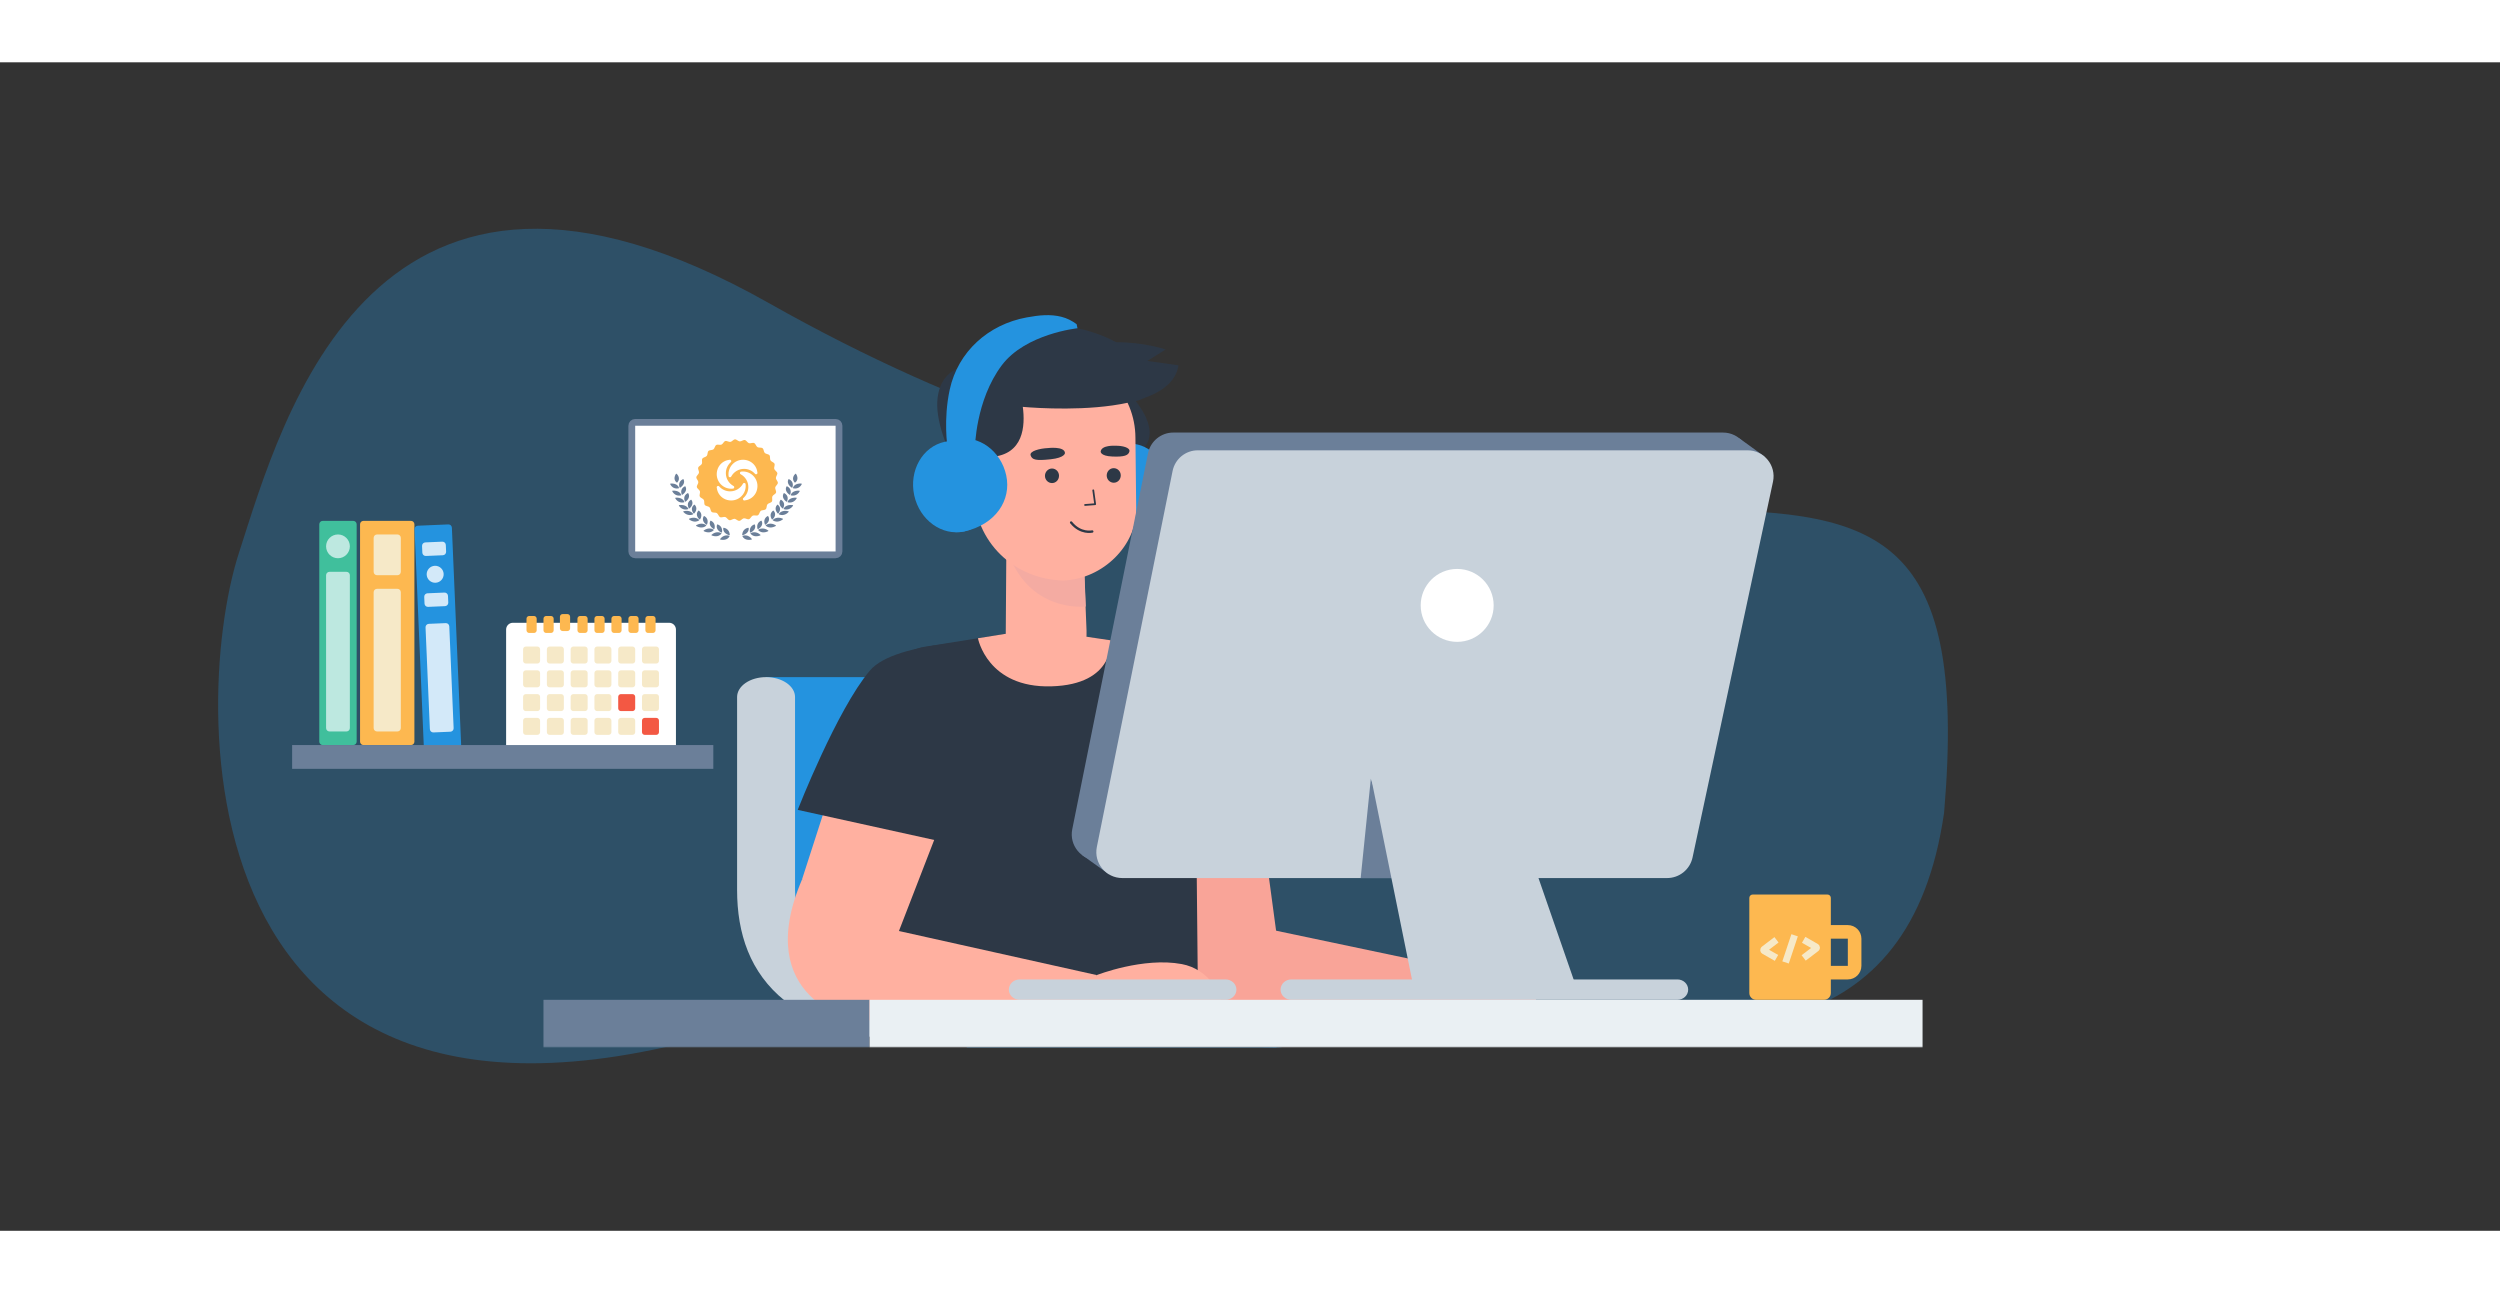<svg width="580" height="300" viewBox="0 0 736 344" fill="none" xmlns="http://www.w3.org/2000/svg">
<rect x="0" y="0" width="736" height="344" fill="#333333" stroke="none"/>
<path opacity="0.3" d="M70.341 144.434C55.393 190.562 52.841 350.934 245.395 274.236C357.315 222.537 552.341 358.934 572.341 220.934C586.841 51.434 459.429 202.647 226.361 70.888C109.864 5.029 83.1 105.061 70.341 144.434Z" fill="#2493DF"/>
<mask id="mask0" mask-type="alpha" maskUnits="userSpaceOnUse" x="70" y="62" width="519" height="229">
<path d="M588.842 62.434H70.842V290.434H588.842V62.434Z" fill="#C4C4C4"/>
</mask>
<g mask="url(#mask0)">
<path d="M375.919 290C338.595 290 308.254 269.202 308.254 243.656V186.86C308.254 183.626 312.088 181 316.81 181C321.533 181 325.367 183.626 325.367 186.86V243.639C325.367 262.75 348.066 278.279 375.944 278.279C380.667 278.279 384.5 280.905 384.5 284.14C384.475 287.374 380.641 290 375.919 290Z" fill="#2493DF"/>
<path d="M316.783 181H225.531L231.091 226.857L228.425 261.341L273.95 281.201L284.665 290H375.917L351.111 279.218L332.627 264.872L325.213 261.776L319.043 233.9L318.637 200.39L316.783 181Z" fill="#2493DF"/>
<path d="M284.471 289C232.025 290 217 269.202 217 243.656V186.86C217 183.626 220.821 181 225.529 181C230.236 181 234.058 183.626 234.058 186.86V243.639C234.058 262.75 256.683 278.279 284.471 278.279C289.178 278.279 293 280.905 293 284.14C292.975 287.374 289.178 289 284.471 289Z" fill="#C8D2DB"/>
<path d="M366.67 253.758L423.315 265.686L426.362 277.03L352.197 278.096L346.256 247.312L366.67 253.758Z" fill="#F9A498"/>
<path d="M414.706 265.026C414.706 265.026 426.284 257.997 437.761 260.94C445.327 262.869 452.817 270.153 452.233 277.919L406.15 277.335L414.706 265.026Z" fill="#F9A498"/>
<path d="M369.919 212.848L376.444 261.321C376.444 261.321 348.134 276.218 348.743 274.416C349.327 272.614 342.396 212.848 342.396 212.848H369.919Z" fill="#F9A498"/>
<path d="M344.629 172.751C344.629 172.751 365.399 176.024 370.147 193.739C376.316 216.833 378.678 220.157 378.678 220.157L347.27 224.725L344.629 172.751Z" fill="#2D3846"/>
<path d="M304.692 166.863L344.631 172.751C348.668 173.36 351.69 176.811 351.74 180.897L352.68 275.584L263.586 275.837L257.543 193.231L260.843 182.039C262.392 176.811 266.81 172.928 272.193 172.066L304.692 166.863Z" fill="#2D3846"/>
<path d="M278.54 219.853L261.858 262.945L236.113 240.562L246.116 209.549L278.54 219.853Z" fill="#FFB0A0"/>
<path d="M294.79 170.213C294.79 170.213 263.788 169.934 256.07 179.095C246.371 190.617 234.844 220.081 234.844 220.081L285.268 231.197L294.79 170.213Z" fill="#2D3846"/>
<path d="M264.728 255.763L322.922 268.731L320.536 281.624L251.753 282.08C251.753 282.08 221.006 275.888 236.113 240.587L264.728 255.763Z" fill="#FFB0A0"/>
<path d="M322.922 268.706C322.922 268.706 336.607 263.351 347.931 265.483C355.624 266.93 360.779 274.239 360.195 282.055L314.492 281.649L322.922 268.706Z" fill="#FFB0A0"/>
<path d="M331.352 96.362C331.352 96.362 347.195 111.234 331.58 116.614L331.352 96.362Z" fill="#2D3846"/>
<path d="M321.931 122.857C321.779 128.897 326.375 133.947 332.24 134.125C338.079 134.302 342.954 129.557 343.132 123.517C343.284 117.477 338.689 112.426 332.824 112.249C326.959 112.071 322.084 116.817 321.931 122.857Z" fill="#2493DF"/>
<path d="M319.037 146.18L319.875 167.269C320.18 174.68 315.914 178.791 308.856 178.994C302.813 179.171 296.084 176.507 296.084 169.959L296.313 136.714L319.037 146.18Z" fill="#FFB0A0"/>
<path d="M319.647 160.214C319.647 160.214 302.508 162.346 296.415 143.21C294.485 137.196 319.012 144.022 319.012 144.022L319.647 160.214Z" fill="#F4ABA2"/>
<path d="M312.943 152.575C325.003 152.118 334.55 141.942 334.499 131.765L334.271 110.498C334.22 97.758 324.368 87.327 312.029 86.947C299.384 86.541 286.639 96.717 286.283 109.762L286.664 126.334C286.994 141.256 298.496 152.118 312.943 152.575Z" fill="#FFB0A0"/>
<path d="M321.56 138.129C321.56 138.129 318.114 138.951 315.336 135.481" stroke="#2D3846" stroke-width="0.705" stroke-miterlimit="10" stroke-linecap="round" stroke-linejoin="round"/>
<path d="M321.855 126.004L322.413 130.09L319.443 130.318" stroke="#2D3846" stroke-width="0.527" stroke-miterlimit="10" stroke-linecap="round" stroke-linejoin="round"/>
<path d="M308.475 113.569C308.475 113.569 313.401 112.96 313.528 115.015C313.528 115.015 313.579 116.411 309.288 116.868C304.997 117.325 303.854 117.046 303.423 115.726C302.966 114.457 306.165 113.67 308.475 113.569Z" fill="#2D3846"/>
<path d="M328.38 112.883C328.38 112.883 324.292 112.604 324.038 114.584C324.038 114.584 323.886 115.903 327.466 116.056C331.046 116.208 332.189 115.7 332.493 114.609C332.823 113.391 330.31 112.832 328.38 112.883Z" fill="#2D3846"/>
<path d="M325.816 121.639C325.816 122.832 326.756 123.771 327.898 123.771C329.041 123.771 329.955 122.806 329.955 121.613C329.955 120.421 329.016 119.482 327.873 119.482C326.73 119.482 325.816 120.446 325.816 121.639Z" fill="#2D3846"/>
<path d="M307.637 121.74C307.637 122.933 308.577 123.872 309.719 123.872C310.862 123.872 311.776 122.908 311.776 121.715C311.776 120.522 310.837 119.583 309.694 119.583C308.551 119.609 307.637 120.573 307.637 121.74Z" fill="#2D3846"/>
<path d="M346.943 89.205L337.802 87.911C340.468 86.211 343.16 84.536 343.16 84.536C343.16 84.536 336.914 82.379 328.611 82.404C323.203 79.485 316.271 77.481 309.01 77.404C298.397 77.278 289.332 83.038 286.057 89.358C286.057 89.358 277.247 88.825 276.028 98.798C274.454 111.716 290.018 133.059 290.018 133.059L291.77 116.182C301.418 115.497 301.85 106.995 301.113 101.438C305.455 101.818 320.41 102.783 332.115 100.194C333.384 100.042 335.111 99.712 336.584 98.951C342.093 97.022 346.232 93.976 346.943 89.205Z" fill="#2D3846"/>
<path d="M275.57 126.334C275.443 131.156 279.125 135.191 283.796 135.343C288.468 135.495 292.378 131.689 292.505 126.867C292.632 122.045 288.951 118.01 284.279 117.857C279.607 117.73 275.722 121.512 275.57 126.334Z" fill="#FFBA99"/>
<path d="M286.894 128.795C286.894 128.795 287.071 122.451 281.156 123.263" stroke="#2D3846" stroke-width="0.557" stroke-miterlimit="10" stroke-linecap="round" stroke-linejoin="round"/>
<path d="M316.955 77.074L317.209 78.293C317.209 78.293 301.899 79.891 294.916 89.205C287.147 99.585 287.02 113.568 287.02 113.568L283.719 113.848L283.948 91.667L290.575 84.764L301.162 78.445L308.576 76.085L316.955 77.074Z" fill="#2493DF"/>
<path d="M296.237 121.613C297.811 128.897 293.114 136.104 283.872 138.109C277.322 139.531 274.148 134.023 272.574 126.74C270.999 119.456 275.011 112.401 281.562 110.98C288.062 109.584 294.663 114.33 296.237 121.613Z" fill="#2493DF"/>
<path d="M292.835 122.35C294.409 129.634 290.397 136.689 283.847 138.11C277.296 139.531 270.72 134.76 269.146 127.477C267.572 120.193 271.583 113.138 278.134 111.717C284.685 110.321 291.261 115.067 292.835 122.35Z" fill="#2493DF"/>
<path d="M278.945 113.289C278.945 113.289 277.675 105.194 279.605 96.337C282.042 85.145 291.005 77.15 302.304 75.095C303.167 74.943 304.081 74.79 305.02 74.663C308.296 74.232 311.85 74.308 314.821 75.78C315.583 76.161 316.294 76.592 316.928 77.074C316.928 77.074 302.05 77.683 294.89 85.652C286.816 94.611 284.708 106.64 285.216 114.66L278.945 113.289Z" fill="#2493DF"/>
<path d="M287.908 169.553L304.691 166.863L327.009 170.162C327.009 170.162 328.38 183.181 309.516 183.714C290.651 184.247 287.908 169.553 287.908 169.553Z" fill="#FFB0A0"/>
<path d="M318.545 233.354L326.466 239.039L382.68 191.632L519.534 116.106L512.145 110.751L418.252 139.581L318.545 233.354Z" fill="#6B7F99"/>
<path d="M337.969 115.116L315.676 225.766C314.711 230.512 318.342 234.927 323.166 234.927H483.556C487.162 234.927 490.285 232.415 491.047 228.887L514.736 118.238C515.751 113.467 512.12 109 507.245 109H345.459C341.828 108.975 338.68 111.563 337.969 115.116Z" fill="#6B7F99"/>
<path d="M345.205 120.344L322.912 230.994C321.948 235.74 325.578 240.155 330.403 240.155H490.793C494.398 240.155 497.521 237.643 498.283 234.115L521.972 123.466C522.988 118.695 519.357 114.228 514.482 114.228H352.695C349.039 114.203 345.916 116.766 345.205 120.344Z" fill="#C8D2DB"/>
<path d="M403.576 210.894L400.58 240.155H413.605L403.576 210.894Z" fill="#6B7F99"/>
<path d="M403.576 210.285L416.856 275.786H465.275L442.576 210.285H403.576Z" fill="#C8D2DB"/>
<path d="M428.993 170.619C434.924 170.619 439.733 165.812 439.733 159.884C439.733 153.955 434.924 149.149 428.993 149.149C423.061 149.149 418.252 153.955 418.252 159.884C418.252 165.812 423.061 170.619 428.993 170.619Z" fill="white"/>
<path d="M493.839 270H380.161C378.416 270 377 271.344 377 273C377 274.656 378.416 276 380.161 276H493.839C495.584 276 497 274.656 497 273C497 271.344 495.584 270 493.839 270Z" fill="#C8D2DB"/>
<path d="M360.817 270H300.183C298.426 270 297 271.344 297 273C297 274.656 298.426 276 300.183 276H360.817C362.574 276 364 274.656 364 273C364 271.344 362.574 270 360.817 270Z" fill="#C8D2DB"/>
<path d="M187 106H246C246.552 106 247 106.448 247 107V144C247 144.552 246.552 145 246 145H187C186.448 145 186 144.552 186 144V107C186 106.448 186.448 106 187 106Z" fill="white" stroke="#6B7F99" stroke-width="2"/>
<path d="M228.46 126.681C228.316 127.125 227.589 127.351 227.388 127.782C227.194 128.207 227.495 128.902 227.244 129.308C226.994 129.715 226.23 129.759 225.941 130.121C225.647 130.497 225.772 131.247 225.44 131.572C225.184 131.829 224.682 131.804 224.294 131.91C224.275 131.916 224.257 131.923 224.238 131.929C224.2 131.941 224.163 131.954 224.125 131.973C224.075 131.998 224.025 132.023 223.981 132.054C223.931 132.092 223.887 132.142 223.849 132.192C223.586 132.536 223.499 133.13 223.148 133.343C222.741 133.58 222.045 133.267 221.613 133.455C221.181 133.643 220.943 134.368 220.492 134.506C220.041 134.643 219.44 134.168 218.976 134.249C218.65 134.306 218.362 134.637 218.055 134.837C218.043 134.844 218.03 134.856 218.018 134.862C217.98 134.887 217.936 134.912 217.899 134.931C217.817 134.969 217.729 135 217.642 135C217.617 135 217.592 135 217.567 135C217.266 134.975 216.965 134.719 216.658 134.55C216.521 134.468 216.376 134.406 216.239 134.393L216.176 134.368L216.17 134.393C215.719 134.406 215.199 134.887 214.754 134.8C214.291 134.712 213.984 134.018 213.533 133.868C213.088 133.724 212.43 134.112 211.998 133.905C211.572 133.712 211.441 132.961 211.033 132.711C210.783 132.554 210.407 132.579 210.069 132.548C209.862 132.529 209.668 132.492 209.53 132.386C209.16 132.092 209.204 131.328 208.879 130.997C208.547 130.659 207.782 130.691 207.501 130.321C207.212 129.946 207.444 129.221 207.2 128.814C206.956 128.408 206.21 128.257 206.022 127.826C205.803 127.388 206.198 126.744 206.06 126.287C205.922 125.837 205.233 125.512 205.152 125.049C205.07 124.586 205.615 124.048 205.59 123.579C205.565 123.11 204.97 122.634 205.001 122.159C205.033 121.69 205.69 121.302 205.778 120.833C205.866 120.37 205.408 119.764 205.552 119.313C205.696 118.869 206.423 118.644 206.624 118.212C206.818 117.787 206.517 117.093 206.768 116.686C207.018 116.28 207.782 116.236 208.071 115.873C208.371 115.498 208.24 114.747 208.572 114.422C208.91 114.091 209.662 114.228 210.031 113.947C210.407 113.659 210.463 112.896 210.87 112.658C211.278 112.414 211.973 112.733 212.405 112.546C212.837 112.358 213.075 111.632 213.526 111.495C213.977 111.357 214.579 111.833 215.042 111.751C215.506 111.67 215.913 111.026 216.383 111.001C216.853 110.976 217.322 111.576 217.792 111.607C218.262 111.639 218.807 111.107 219.277 111.201C219.74 111.288 220.047 111.983 220.498 112.133C220.943 112.277 221.601 111.889 222.033 112.095C222.459 112.289 222.59 113.04 222.997 113.29C223.405 113.54 224.137 113.321 224.501 113.615C224.877 113.909 224.827 114.672 225.152 115.004C225.484 115.342 226.248 115.31 226.53 115.679C226.818 116.055 226.587 116.78 226.831 117.187C227.069 117.593 227.821 117.743 228.009 118.175C228.197 118.606 227.802 119.257 227.94 119.707C228.077 120.158 228.767 120.483 228.848 120.946C228.929 121.409 228.384 121.946 228.416 122.416C228.441 122.885 229.036 123.36 228.998 123.835C228.967 124.304 228.316 124.692 228.222 125.161C228.14 125.618 228.604 126.225 228.46 126.681Z" fill="#FDB850"/>
<path d="M218.699 139.205C219.234 139.039 220.561 138.493 220.423 137.141C220.411 137.062 220.328 137.002 220.234 137.027C219.788 137.118 218.616 137.505 218.497 139.077C218.486 139.169 218.598 139.237 218.699 139.205Z" fill="#6B7F99"/>
<path d="M221.232 140.527C220.678 140.636 219.229 140.785 218.58 139.557C218.539 139.485 218.585 139.394 218.672 139.368C219.105 139.241 220.328 139.027 221.326 140.317C221.394 140.398 221.34 140.51 221.232 140.527Z" fill="#6B7F99"/>
<path d="M221.005 138.438C221.492 138.191 222.684 137.434 222.251 136.135C222.225 136.056 222.126 136.017 222.039 136.049C221.619 136.213 220.549 136.782 220.772 138.337C220.783 138.43 220.903 138.484 221.005 138.438Z" fill="#6B7F99"/>
<path d="M223.799 139.305C223.277 139.501 221.877 139.886 220.973 138.792C220.918 138.726 220.943 138.634 221.023 138.594C221.423 138.394 222.588 137.986 223.85 139.079C223.926 139.152 223.9 139.273 223.799 139.305Z" fill="#6B7F99"/>
<path d="M223.243 137.411C223.703 137.127 224.812 136.282 224.241 135.028C224.208 134.956 224.102 134.924 224.022 134.964C223.622 135.156 222.613 135.813 223.002 137.338C223.028 137.425 223.155 137.465 223.243 137.411Z" fill="#6B7F99"/>
<path d="M226.129 138.053C225.627 138.292 224.274 138.78 223.251 137.774C223.189 137.715 223.207 137.616 223.28 137.568C223.66 137.339 224.778 136.844 226.158 137.826C226.242 137.886 226.223 138.007 226.129 138.053Z" fill="#6B7F99"/>
<path d="M225.427 136.097C225.86 135.777 226.878 134.85 226.178 133.649C226.137 133.576 226.031 133.558 225.951 133.598C225.571 133.82 224.631 134.55 225.172 136.031C225.211 136.125 225.339 136.158 225.427 136.097Z" fill="#6B7F99"/>
<path d="M228.37 136.513C227.896 136.781 226.589 137.377 225.464 136.454C225.394 136.401 225.405 136.302 225.471 136.247C225.823 135.996 226.887 135.413 228.371 136.285C228.462 136.345 228.465 136.459 228.37 136.513Z" fill="#6B7F99"/>
<path d="M227.468 134.543C227.846 134.171 228.697 133.131 227.785 132.037C227.73 131.97 227.623 131.967 227.55 132.021C227.212 132.287 226.403 133.129 227.205 134.519C227.259 134.599 227.394 134.611 227.468 134.543Z" fill="#6B7F99"/>
<path d="M230.467 134.568C230.041 134.895 228.85 135.652 227.569 134.887C227.492 134.842 227.481 134.749 227.547 134.687C227.851 134.391 228.812 133.676 230.432 134.346C230.531 134.385 230.548 134.507 230.467 134.568Z" fill="#6B7F99"/>
<path d="M229.193 132.778C229.494 132.36 230.135 131.213 229.025 130.269C228.962 130.217 228.848 130.22 228.788 130.282C228.506 130.593 227.865 131.533 228.929 132.783C228.997 132.87 229.133 132.861 229.193 132.778Z" fill="#6B7F99"/>
<path d="M232.167 132.376C231.811 132.763 230.778 133.675 229.362 133.112C229.277 133.081 229.252 132.987 229.297 132.917C229.545 132.584 230.353 131.742 232.089 132.159C232.196 132.184 232.234 132.3 232.167 132.376Z" fill="#6B7F99"/>
<path d="M230.577 131.266C230.807 130.824 231.25 129.621 229.992 128.806C229.915 128.761 229.808 128.779 229.762 128.848C229.536 129.19 229.058 130.186 230.319 131.306C230.395 131.373 230.532 131.35 230.577 131.266Z" fill="#6B7F99"/>
<path d="M233.467 130.553C233.181 130.971 232.302 131.981 230.801 131.572C230.709 131.547 230.669 131.46 230.708 131.39C230.899 131.033 231.567 130.123 233.36 130.357C233.467 130.36 233.527 130.469 233.467 130.553Z" fill="#6B7F99"/>
<path d="M231.719 129.257C231.907 128.8 232.25 127.579 230.925 126.848C230.848 126.802 230.74 126.827 230.694 126.904C230.496 127.254 230.11 128.281 231.467 129.32C231.55 129.38 231.687 129.349 231.719 129.257Z" fill="#6B7F99"/>
<path d="M234.545 128.365C234.294 128.799 233.506 129.862 231.974 129.552C231.881 129.534 231.827 129.447 231.858 129.377C232.014 129.011 232.598 128.055 234.416 128.176C234.523 128.179 234.591 128.281 234.545 128.365Z" fill="#6B7F99"/>
<path d="M232.649 127.237C232.815 126.779 233.109 125.548 231.754 124.838C231.677 124.8 231.569 124.824 231.531 124.894C231.347 125.251 231.003 126.281 232.404 127.292C232.48 127.359 232.61 127.328 232.649 127.237Z" fill="#6B7F99"/>
<path d="M235.434 126.292C235.197 126.733 234.459 127.805 232.911 127.523C232.819 127.505 232.765 127.425 232.789 127.347C232.931 126.974 233.479 126.017 235.291 126.101C235.405 126.105 235.48 126.208 235.434 126.292Z" fill="#6B7F99"/>
<path d="M233.295 125.141C233.448 124.676 233.691 123.444 232.315 122.732C232.231 122.687 232.13 122.719 232.092 122.789C231.922 123.146 231.614 124.177 233.05 125.197C233.134 125.264 233.263 125.233 233.295 125.141Z" fill="#6B7F99"/>
<path d="M236.036 124.204C235.82 124.646 235.118 125.719 233.57 125.43C233.478 125.412 233.416 125.332 233.448 125.254C233.575 124.881 234.081 123.922 235.893 124.006C236 124.01 236.075 124.113 236.036 124.204Z" fill="#6B7F99"/>
<path d="M234.114 121.163C233.758 121.521 232.964 122.549 233.918 123.666C233.973 123.732 234.087 123.743 234.153 123.688C234.477 123.429 235.242 122.607 234.37 121.193C234.323 121.106 234.188 121.087 234.114 121.163Z" fill="#6B7F99"/>
<path d="M214.646 139.205C214.111 139.038 212.784 138.493 212.922 137.14C212.934 137.062 213.018 137.002 213.111 137.027C213.558 137.118 214.729 137.505 214.849 139.077C214.859 139.169 214.747 139.237 214.646 139.205Z" fill="#6B7F99"/>
<path d="M212.112 140.527C212.666 140.636 214.115 140.785 214.765 139.557C214.805 139.484 214.759 139.393 214.672 139.368C214.239 139.24 213.017 139.027 212.019 140.316C211.95 140.397 212.004 140.51 212.112 140.527Z" fill="#6B7F99"/>
<path d="M212.338 138.437C211.85 138.191 210.658 137.434 211.091 136.135C211.117 136.056 211.216 136.017 211.303 136.049C211.723 136.213 212.794 136.781 212.57 138.337C212.559 138.43 212.439 138.484 212.338 138.437Z" fill="#6B7F99"/>
<path d="M209.546 139.305C210.068 139.5 211.468 139.886 212.372 138.792C212.427 138.726 212.403 138.634 212.323 138.594C211.923 138.394 210.758 137.986 209.495 139.078C209.419 139.152 209.445 139.273 209.546 139.305Z" fill="#6B7F99"/>
<path d="M210.102 137.411C209.641 137.127 208.532 136.282 209.103 135.028C209.136 134.956 209.242 134.923 209.322 134.963C209.722 135.156 210.731 135.813 210.342 137.338C210.316 137.424 210.189 137.465 210.102 137.411Z" fill="#6B7F99"/>
<path d="M207.216 138.053C207.717 138.292 209.071 138.78 210.093 137.774C210.155 137.715 210.137 137.615 210.064 137.568C209.685 137.339 208.567 136.843 207.186 137.826C207.103 137.886 207.121 138.006 207.216 138.053Z" fill="#6B7F99"/>
<path d="M207.918 136.097C207.485 135.777 206.466 134.85 207.167 133.649C207.207 133.576 207.314 133.558 207.394 133.598C207.773 133.82 208.713 134.55 208.173 136.031C208.133 136.125 208.005 136.158 207.918 136.097Z" fill="#6B7F99"/>
<path d="M204.975 136.513C205.449 136.781 206.756 137.377 207.881 136.454C207.951 136.401 207.94 136.302 207.874 136.247C207.522 135.995 206.458 135.412 204.974 136.284C204.883 136.345 204.88 136.459 204.975 136.513Z" fill="#6B7F99"/>
<path d="M205.876 134.542C205.499 134.171 204.647 133.131 205.559 132.036C205.614 131.97 205.721 131.966 205.794 132.021C206.132 132.287 206.941 133.129 206.14 134.519C206.085 134.599 205.95 134.611 205.876 134.542Z" fill="#6B7F99"/>
<path d="M202.878 134.568C203.304 134.895 204.495 135.652 205.776 134.887C205.853 134.842 205.864 134.748 205.797 134.687C205.494 134.391 204.533 133.676 202.913 134.346C202.814 134.385 202.797 134.507 202.878 134.568Z" fill="#6B7F99"/>
<path d="M204.15 132.777C203.849 132.36 203.209 131.213 204.319 130.269C204.381 130.216 204.496 130.22 204.555 130.282C204.837 130.593 205.478 131.533 204.414 132.782C204.346 132.87 204.21 132.861 204.15 132.777Z" fill="#6B7F99"/>
<path d="M201.178 132.376C201.534 132.763 202.567 133.675 203.984 133.112C204.068 133.08 204.094 132.987 204.048 132.917C203.801 132.583 202.992 131.742 201.256 132.159C201.15 132.184 201.111 132.3 201.178 132.376Z" fill="#6B7F99"/>
<path d="M202.767 131.265C202.537 130.824 202.094 129.62 203.352 128.806C203.429 128.761 203.537 128.778 203.582 128.848C203.808 129.19 204.287 130.185 203.025 131.306C202.949 131.373 202.813 131.349 202.767 131.265Z" fill="#6B7F99"/>
<path d="M199.875 130.553C200.161 130.97 201.04 131.981 202.54 131.572C202.632 131.547 202.672 131.46 202.634 131.39C202.443 131.033 201.775 130.122 199.982 130.356C199.875 130.36 199.815 130.469 199.875 130.553Z" fill="#6B7F99"/>
<path d="M201.623 129.257C201.435 128.8 201.092 127.579 202.417 126.848C202.494 126.802 202.602 126.827 202.648 126.904C202.846 127.253 203.232 128.281 201.875 129.32C201.792 129.38 201.655 129.349 201.623 129.257Z" fill="#6B7F99"/>
<path d="M198.798 128.365C199.049 128.799 199.837 129.862 201.37 129.552C201.462 129.534 201.516 129.447 201.485 129.376C201.329 129.011 200.745 128.055 198.927 128.175C198.82 128.179 198.752 128.281 198.798 128.365Z" fill="#6B7F99"/>
<path d="M200.696 127.236C200.53 126.779 200.237 125.548 201.591 124.838C201.668 124.799 201.776 124.824 201.814 124.894C201.998 125.251 202.342 126.28 200.941 127.292C200.865 127.359 200.735 127.328 200.696 127.236Z" fill="#6B7F99"/>
<path d="M197.91 126.292C198.147 126.733 198.885 127.805 200.433 127.522C200.525 127.505 200.58 127.425 200.556 127.347C200.414 126.974 199.865 126.016 198.053 126.101C197.939 126.105 197.864 126.208 197.91 126.292Z" fill="#6B7F99"/>
<path d="M200.05 125.141C199.898 124.676 199.654 123.443 201.03 122.732C201.114 122.686 201.215 122.719 201.253 122.788C201.423 123.146 201.731 124.177 200.295 125.197C200.211 125.264 200.082 125.233 200.05 125.141Z" fill="#6B7F99"/>
<path d="M197.309 124.204C197.524 124.645 198.227 125.719 199.775 125.429C199.867 125.412 199.928 125.331 199.897 125.254C199.77 124.881 199.264 123.921 197.452 124.006C197.345 124.01 197.27 124.112 197.309 124.204Z" fill="#6B7F99"/>
<path d="M199.232 121.163C199.587 121.521 200.381 122.548 199.427 123.666C199.372 123.732 199.258 123.743 199.192 123.688C198.869 123.429 198.104 122.607 198.976 121.193C199.022 121.106 199.158 121.087 199.232 121.163Z" fill="#6B7F99"/>
<path d="M256 276H160V290H256V276Z" fill="#6B7F99"/>
<path d="M566 276H256V290H566V276Z" fill="#EAF0F3"/>
<path d="M106 136V200C106 200.552 106.448 201 107 201H121C121.552 201 122 200.552 122 200V136C122 135.448 121.552 135 121 135H107C106.448 135 106 135.448 106 136Z" fill="#FDB850"/>
<path d="M110 156V196C110 196.552 110.448 197 111 197H117C117.552 197 118 196.552 118 196V156C118 155.448 117.552 155 117 155H111C110.448 155 110 155.448 110 156Z" fill="#F6E9C8"/>
<path d="M110 140V150C110 150.552 110.448 151 111 151H117C117.552 151 118 150.552 118 150V140C118 139.448 117.552 139 117 139H111C110.448 139 110 139.448 110 140Z" fill="#F6E9C8"/>
<path d="M122.044 137.467L124.77 201.409C124.793 201.961 125.26 202.389 125.812 202.365L134.803 201.982C135.355 201.958 135.783 201.492 135.76 200.94L133.034 136.998C133.01 136.447 132.544 136.018 131.992 136.042L123 136.425C122.448 136.449 122.02 136.915 122.044 137.467Z" fill="#2493DF"/>
<path d="M124.253 142.378L124.338 144.376C124.362 144.928 124.828 145.356 125.38 145.332L130.375 145.119C130.927 145.096 131.355 144.629 131.332 144.078L131.247 142.08C131.223 141.528 130.757 141.1 130.205 141.123L125.21 141.336C124.658 141.36 124.23 141.826 124.253 142.378Z" fill="#D3E9F9"/>
<path d="M124.894 157.364L124.979 159.362C125.002 159.914 125.469 160.342 126.021 160.318L131.016 160.105C131.568 160.082 131.996 159.615 131.973 159.064L131.887 157.065C131.864 156.514 131.397 156.085 130.846 156.109L125.85 156.322C125.298 156.346 124.87 156.812 124.894 157.364Z" fill="#D3E9F9"/>
<path d="M125.277 166.356L126.555 196.329C126.579 196.881 127.045 197.309 127.597 197.285L132.592 197.072C133.144 197.049 133.572 196.582 133.549 196.031L132.271 166.058C132.247 165.506 131.781 165.078 131.229 165.101L126.234 165.314C125.682 165.338 125.254 165.804 125.277 166.356Z" fill="#D3E9F9"/>
<path d="M130.612 150.614C130.553 149.235 129.387 148.164 128.007 148.223C126.628 148.282 125.557 149.448 125.616 150.827C125.675 152.207 126.841 153.278 128.22 153.219C129.6 153.16 130.67 151.994 130.612 150.614Z" fill="#D3E9F9"/>
<path d="M94 136V200C94 200.552 94.448 201 95 201H104C104.552 201 105 200.552 105 200V136C105 135.448 104.552 135 104 135H95C94.448 135 94 135.448 94 136Z" fill="#40BF9C"/>
<path d="M96 151V196C96 196.552 96.448 197 97 197H102C102.552 197 103 196.552 103 196V151C103 150.448 102.552 150 102 150H97C96.448 150 96 150.448 96 151Z" fill="#BDE8E0"/>
<path d="M103 142.5C103 140.567 101.433 139 99.5 139C97.567 139 96 140.567 96 142.5C96 144.433 97.567 146 99.5 146C101.433 146 103 144.433 103 142.5Z" fill="#BDE8E0"/>
<path d="M210 201H86V208H210V201Z" fill="#6B7F99"/>
<path d="M149 167C149 165.895 149.895 165 151 165H197C198.105 165 199 165.895 199 167V201H149V167Z" fill="white"/>
<path d="M167.042 162.434H165.642C165.2 162.434 164.842 162.792 164.842 163.234V166.634C164.842 167.076 165.2 167.434 165.642 167.434H167.042C167.484 167.434 167.842 167.076 167.842 166.634V163.234C167.842 162.792 167.484 162.434 167.042 162.434Z" fill="#FDB850"/>
<path d="M157.2 163H155.8C155.358 163 155 163.358 155 163.8V167.2C155 167.642 155.358 168 155.8 168H157.2C157.642 168 158 167.642 158 167.2V163.8C158 163.358 157.642 163 157.2 163Z" fill="#FDB850"/>
<path d="M162.2 163H160.8C160.358 163 160 163.358 160 163.8V167.2C160 167.642 160.358 168 160.8 168H162.2C162.642 168 163 167.642 163 167.2V163.8C163 163.358 162.642 163 162.2 163Z" fill="#FDB850"/>
<path d="M172.2 163H170.8C170.358 163 170 163.358 170 163.8V167.2C170 167.642 170.358 168 170.8 168H172.2C172.642 168 173 167.642 173 167.2V163.8C173 163.358 172.642 163 172.2 163Z" fill="#FDB850"/>
<path d="M177.2 163H175.8C175.358 163 175 163.358 175 163.8V167.2C175 167.642 175.358 168 175.8 168H177.2C177.642 168 178 167.642 178 167.2V163.8C178 163.358 177.642 163 177.2 163Z" fill="#FDB850"/>
<path d="M182.2 163H180.8C180.358 163 180 163.358 180 163.8V167.2C180 167.642 180.358 168 180.8 168H182.2C182.642 168 183 167.642 183 167.2V163.8C183 163.358 182.642 163 182.2 163Z" fill="#FDB850"/>
<path d="M187.2 163H185.8C185.358 163 185 163.358 185 163.8V167.2C185 167.642 185.358 168 185.8 168H187.2C187.642 168 188 167.642 188 167.2V163.8C188 163.358 187.642 163 187.2 163Z" fill="#FDB850"/>
<path d="M192.2 163H190.8C190.358 163 190 163.358 190 163.8V167.2C190 167.642 190.358 168 190.8 168H192.2C192.642 168 193 167.642 193 167.2V163.8C193 163.358 192.642 163 192.2 163Z" fill="#FDB850"/>
<path d="M158.2 172H154.8C154.358 172 154 172.358 154 172.8V176.2C154 176.642 154.358 177 154.8 177H158.2C158.642 177 159 176.642 159 176.2V172.8C159 172.358 158.642 172 158.2 172Z" fill="#F6E9C8"/>
<path d="M165.2 172H161.8C161.358 172 161 172.358 161 172.8V176.2C161 176.642 161.358 177 161.8 177H165.2C165.642 177 166 176.642 166 176.2V172.8C166 172.358 165.642 172 165.2 172Z" fill="#F6E9C8"/>
<path d="M172.2 172H168.8C168.358 172 168 172.358 168 172.8V176.2C168 176.642 168.358 177 168.8 177H172.2C172.642 177 173 176.642 173 176.2V172.8C173 172.358 172.642 172 172.2 172Z" fill="#F6E9C8"/>
<path d="M179.2 172H175.8C175.358 172 175 172.358 175 172.8V176.2C175 176.642 175.358 177 175.8 177H179.2C179.642 177 180 176.642 180 176.2V172.8C180 172.358 179.642 172 179.2 172Z" fill="#F6E9C8"/>
<path d="M186.2 172H182.8C182.358 172 182 172.358 182 172.8V176.2C182 176.642 182.358 177 182.8 177H186.2C186.642 177 187 176.642 187 176.2V172.8C187 172.358 186.642 172 186.2 172Z" fill="#F6E9C8"/>
<path d="M193.2 172H189.8C189.358 172 189 172.358 189 172.8V176.2C189 176.642 189.358 177 189.8 177H193.2C193.642 177 194 176.642 194 176.2V172.8C194 172.358 193.642 172 193.2 172Z" fill="#F6E9C8"/>
<path d="M158.2 179H154.8C154.358 179 154 179.358 154 179.8V183.2C154 183.642 154.358 184 154.8 184H158.2C158.642 184 159 183.642 159 183.2V179.8C159 179.358 158.642 179 158.2 179Z" fill="#F6E9C8"/>
<path d="M165.2 179H161.8C161.358 179 161 179.358 161 179.8V183.2C161 183.642 161.358 184 161.8 184H165.2C165.642 184 166 183.642 166 183.2V179.8C166 179.358 165.642 179 165.2 179Z" fill="#F6E9C8"/>
<path d="M172.2 179H168.8C168.358 179 168 179.358 168 179.8V183.2C168 183.642 168.358 184 168.8 184H172.2C172.642 184 173 183.642 173 183.2V179.8C173 179.358 172.642 179 172.2 179Z" fill="#F6E9C8"/>
<path d="M179.2 179H175.8C175.358 179 175 179.358 175 179.8V183.2C175 183.642 175.358 184 175.8 184H179.2C179.642 184 180 183.642 180 183.2V179.8C180 179.358 179.642 179 179.2 179Z" fill="#F6E9C8"/>
<path d="M186.2 179H182.8C182.358 179 182 179.358 182 179.8V183.2C182 183.642 182.358 184 182.8 184H186.2C186.642 184 187 183.642 187 183.2V179.8C187 179.358 186.642 179 186.2 179Z" fill="#F6E9C8"/>
<path d="M193.2 179H189.8C189.358 179 189 179.358 189 179.8V183.2C189 183.642 189.358 184 189.8 184H193.2C193.642 184 194 183.642 194 183.2V179.8C194 179.358 193.642 179 193.2 179Z" fill="#F6E9C8"/>
<path d="M158.2 186H154.8C154.358 186 154 186.358 154 186.8V190.2C154 190.642 154.358 191 154.8 191H158.2C158.642 191 159 190.642 159 190.2V186.8C159 186.358 158.642 186 158.2 186Z" fill="#F6E9C8"/>
<path d="M165.2 186H161.8C161.358 186 161 186.358 161 186.8V190.2C161 190.642 161.358 191 161.8 191H165.2C165.642 191 166 190.642 166 190.2V186.8C166 186.358 165.642 186 165.2 186Z" fill="#F6E9C8"/>
<path d="M172.2 186H168.8C168.358 186 168 186.358 168 186.8V190.2C168 190.642 168.358 191 168.8 191H172.2C172.642 191 173 190.642 173 190.2V186.8C173 186.358 172.642 186 172.2 186Z" fill="#F6E9C8"/>
<path d="M179.2 186H175.8C175.358 186 175 186.358 175 186.8V190.2C175 190.642 175.358 191 175.8 191H179.2C179.642 191 180 190.642 180 190.2V186.8C180 186.358 179.642 186 179.2 186Z" fill="#F6E9C8"/>
<path d="M186.2 186H182.8C182.358 186 182 186.358 182 186.8V190.2C182 190.642 182.358 191 182.8 191H186.2C186.642 191 187 190.642 187 190.2V186.8C187 186.358 186.642 186 186.2 186Z" fill="#F35843"/>
<path d="M193.2 186H189.8C189.358 186 189 186.358 189 186.8V190.2C189 190.642 189.358 191 189.8 191H193.2C193.642 191 194 190.642 194 190.2V186.8C194 186.358 193.642 186 193.2 186Z" fill="#F6E9C8"/>
<path d="M158.2 193H154.8C154.358 193 154 193.358 154 193.8V197.2C154 197.642 154.358 198 154.8 198H158.2C158.642 198 159 197.642 159 197.2V193.8C159 193.358 158.642 193 158.2 193Z" fill="#F6E9C8"/>
<path d="M165.2 193H161.8C161.358 193 161 193.358 161 193.8V197.2C161 197.642 161.358 198 161.8 198H165.2C165.642 198 166 197.642 166 197.2V193.8C166 193.358 165.642 193 165.2 193Z" fill="#F6E9C8"/>
<path d="M172.2 193H168.8C168.358 193 168 193.358 168 193.8V197.2C168 197.642 168.358 198 168.8 198H172.2C172.642 198 173 197.642 173 197.2V193.8C173 193.358 172.642 193 172.2 193Z" fill="#F6E9C8"/>
<path d="M179.2 193H175.8C175.358 193 175 193.358 175 193.8V197.2C175 197.642 175.358 198 175.8 198H179.2C179.642 198 180 197.642 180 197.2V193.8C180 193.358 179.642 193 179.2 193Z" fill="#F6E9C8"/>
<path d="M186.2 193H182.8C182.358 193 182 193.358 182 193.8V197.2C182 197.642 182.358 198 182.8 198H186.2C186.642 198 187 197.642 187 197.2V193.8C187 193.358 186.642 193 186.2 193Z" fill="#F6E9C8"/>
<path d="M193.2 193H189.8C189.358 193 189 193.358 189 193.8V197.2C189 197.642 189.358 198 189.8 198H193.2C193.642 198 194 197.642 194 197.2V193.8C194 193.358 193.642 193 193.2 193Z" fill="#F35843"/>
<path d="M515 246C515 245.448 515.448 245 516 245H538C538.552 245 539 245.448 539 246V274C539 275.105 538.105 276 537 276H517C515.895 276 515 275.105 515 274V246Z" fill="#FDB850"/>
<path d="M538 268H544C545.105 268 546 267.105 546 266V258C546 256.895 545.105 256 544 256H538" stroke="#FDB850" stroke-width="4"/>
<path d="M523 258.333L519.32 261.137C519.168 261.252 519.184 261.486 519.349 261.58L523 263.666" stroke="#F6E9C8" stroke-width="2"/>
<path d="M531 263.667L534.68 260.863C534.832 260.748 534.816 260.514 534.651 260.42L531 258.334" stroke="#F6E9C8" stroke-width="2"/>
<path d="M528.334 257L525.668 265" stroke="#F6E9C8" stroke-width="2"/>
<path d="M219.051 119.69C220.336 119.69 221.488 120.254 222.276 121.149C222.542 121.451 223.038 121.243 222.998 120.842C222.972 120.581 222.922 120.315 222.847 120.047C222.45 118.632 221.317 117.526 219.895 117.154C217.035 116.407 214.463 118.544 214.463 121.282C214.463 121.46 214.474 121.635 214.496 121.807C214.544 122.203 215.078 122.304 215.267 121.953C215.991 120.606 217.414 119.69 219.051 119.69Z" fill="white"/>
<path d="M213.69 120.949C213.69 119.664 214.255 118.512 215.149 117.724C215.451 117.458 215.243 116.962 214.842 117.002C214.581 117.028 214.316 117.078 214.048 117.153C212.632 117.55 211.526 118.683 211.155 120.105C210.407 122.965 212.545 125.537 215.283 125.537C215.46 125.537 215.635 125.526 215.807 125.504C216.203 125.456 216.305 124.922 215.953 124.733C214.606 124.009 213.69 122.586 213.69 120.949Z" fill="white"/>
<path d="M214.949 126.31C213.664 126.31 212.512 125.746 211.724 124.851C211.458 124.549 210.962 124.757 211.002 125.158C211.028 125.419 211.078 125.685 211.153 125.953C211.55 127.368 212.683 128.474 214.105 128.846C216.965 129.593 219.537 127.456 219.537 124.718C219.537 124.54 219.526 124.365 219.504 124.193C219.456 123.797 218.922 123.696 218.733 124.047C218.009 125.394 216.586 126.31 214.949 126.31Z" fill="white"/>
<path d="M220.31 125.051C220.31 126.336 219.746 127.488 218.851 128.276C218.549 128.542 218.757 129.038 219.158 128.998C219.419 128.972 219.685 128.922 219.953 128.847C221.368 128.45 222.474 127.317 222.846 125.895C223.593 123.035 221.456 120.463 218.718 120.463C218.54 120.463 218.365 120.474 218.193 120.496C217.797 120.544 217.696 121.078 218.047 121.267C219.394 121.991 220.31 123.414 220.31 125.051Z" fill="white"/>
</g>
</svg>

